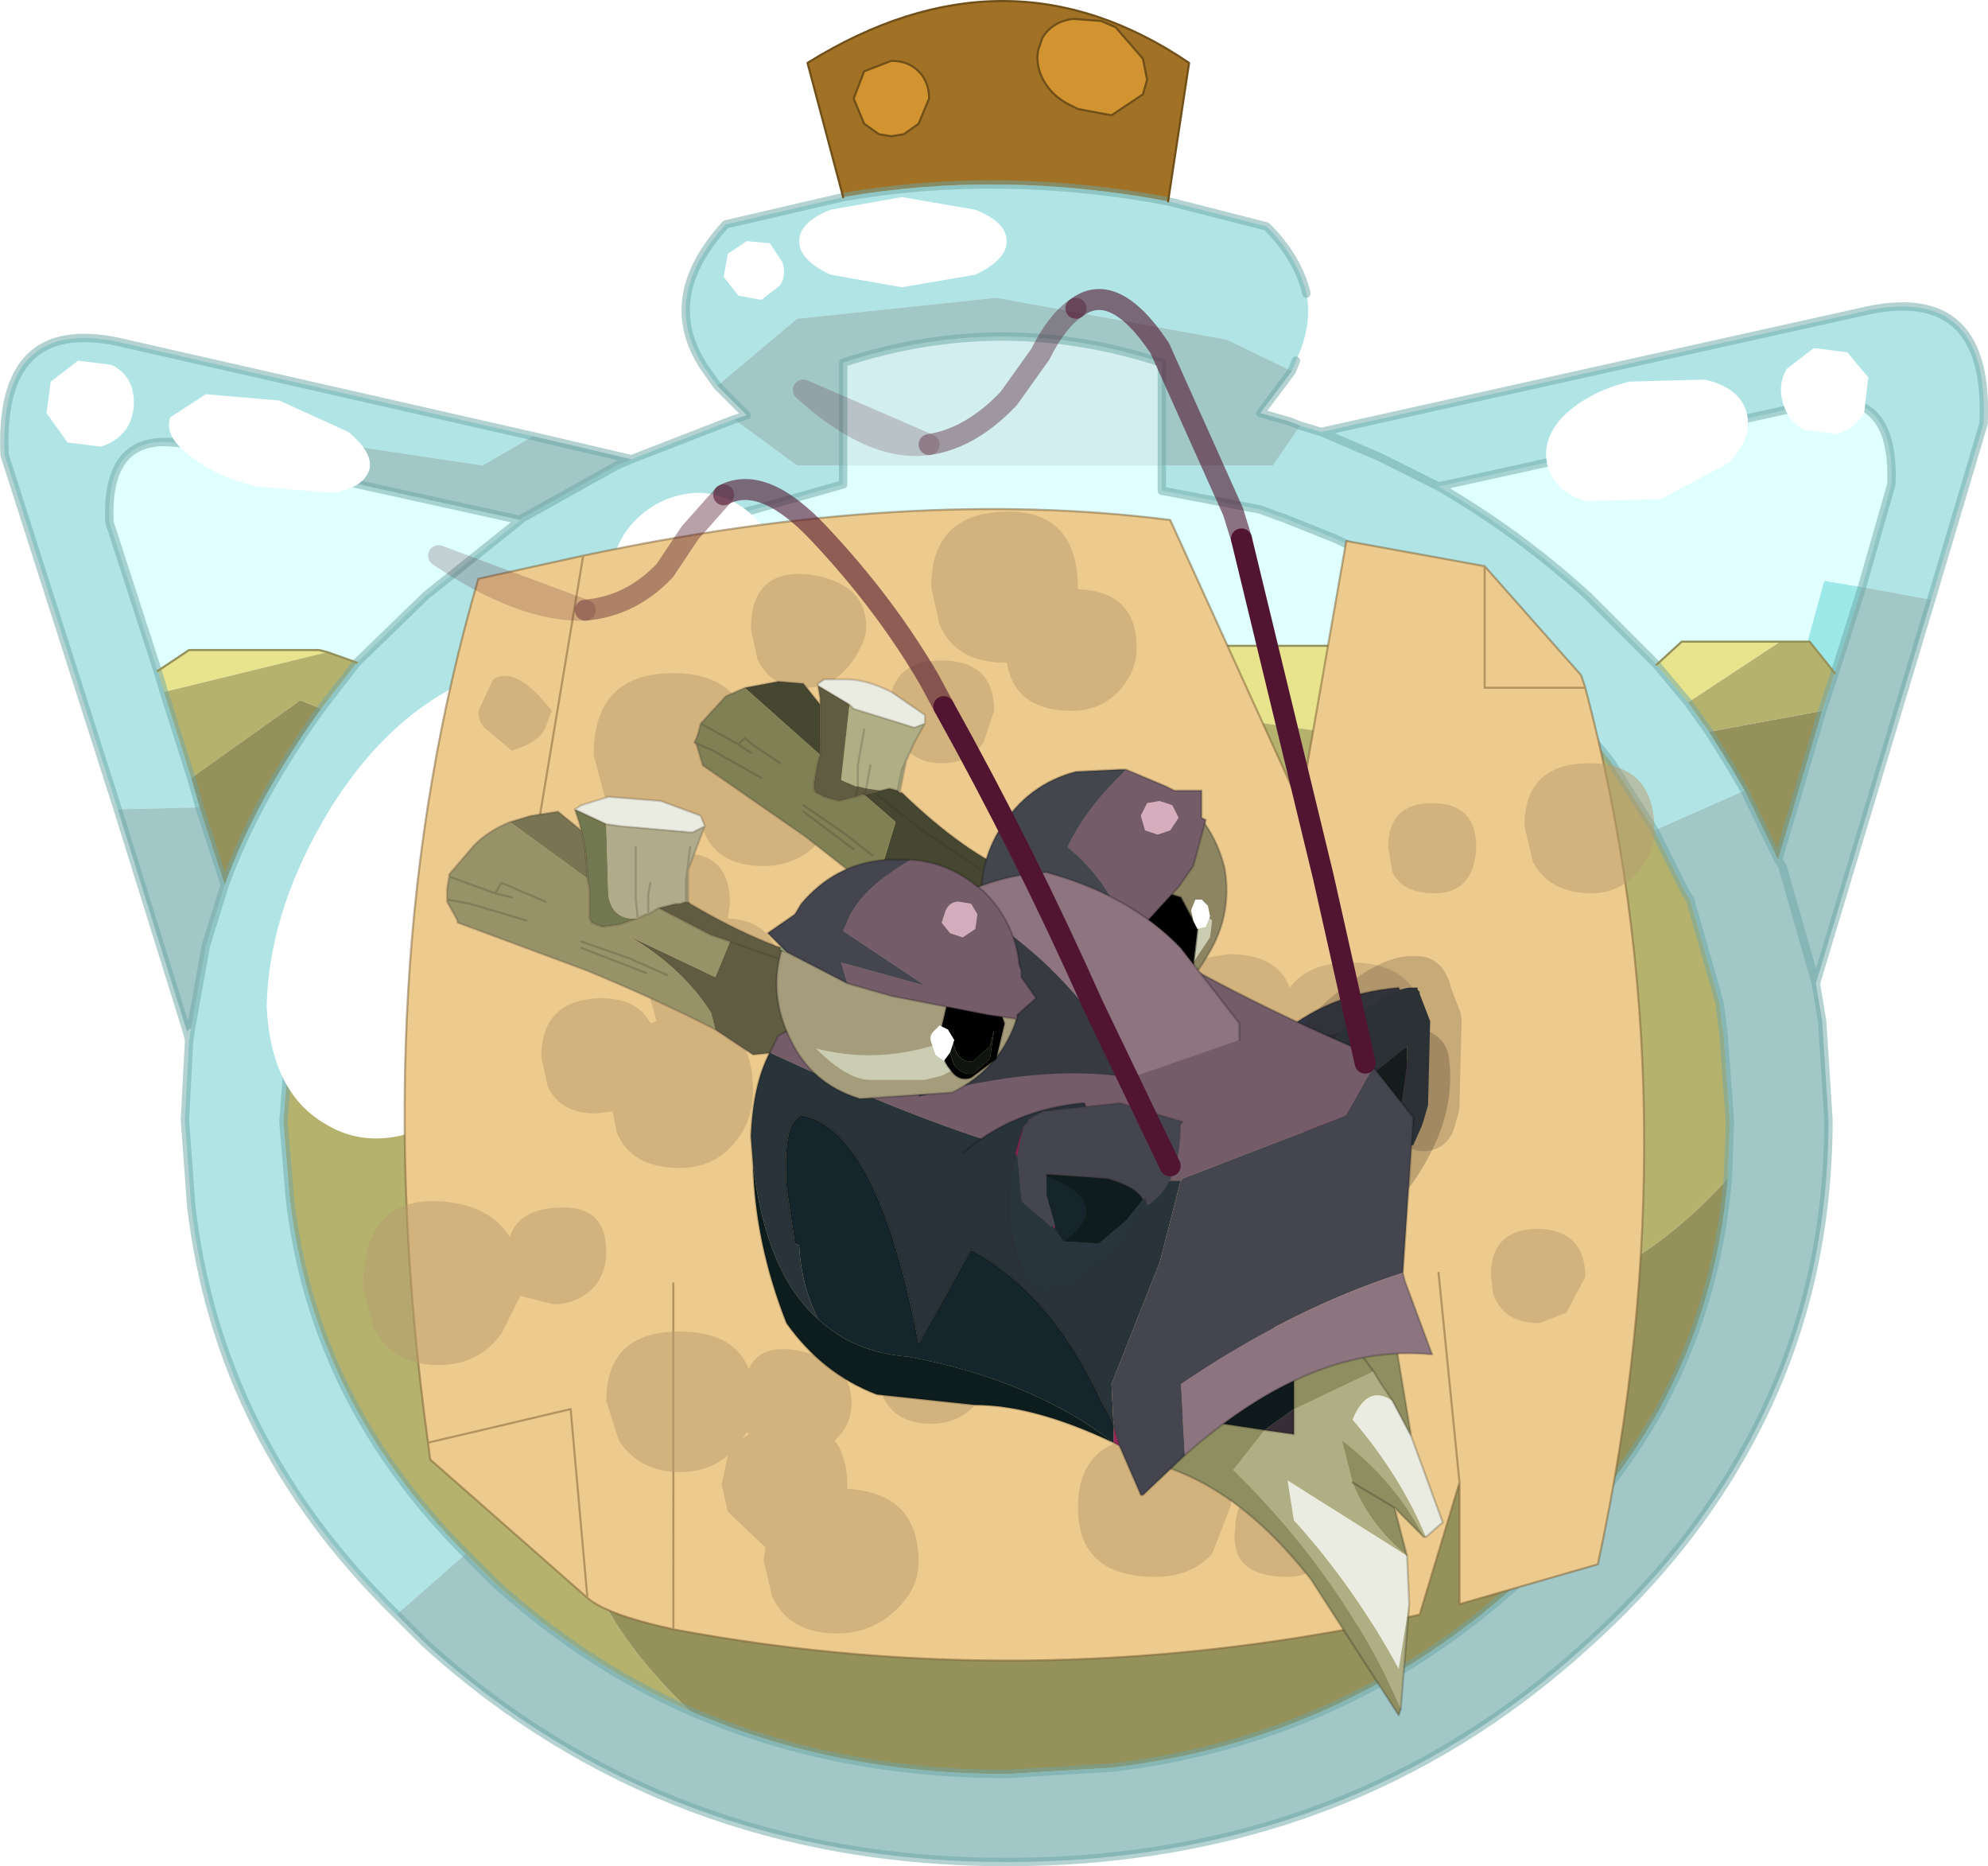 <svg viewBox="0 0 47.415 44.499" xmlns="http://www.w3.org/2000/svg" xmlns:xlink="http://www.w3.org/1999/xlink"><g transform="translate(-376.74 -277.75)"><use transform="translate(376.75 277.75)" width="47.4" height="44.5" xlink:href="#a"/><use transform="translate(387.4 293.95)" width="24.25" height="24.7" xlink:href="#b"/><use transform="matrix(-.012 -.012 -.011 .012 405.45 298.35)" width="0" height="0" xlink:href="#sprite1"/><use transform="translate(395.25 296.05)" width="11.05" height="8.05" xlink:href="#c"/><use transform="matrix(-.023 .013 .009 .021 399.95 302.1)" width="0" height="0" xlink:href="#sprite1"/><use transform="translate(386.95 284.65)" width="22.6" height="23.8" xlink:href="#d"/></g><defs><g id="e"><path d="M1.05-21q-.05.25.05.55.2.5.7.75l.2.1.8.15.75-.5.1-.35-.1-.5-.65-.75-.35-.15-.65-.05q-.5.05-.75.45l-.1.3m3.1 3.6q-4-.75-7.75-.1l-.85-3.2q4.75-2.95 9.1 0l-.5 3.3m-7.25-1.85.35.25.3.05.3-.05.35-.25.25-.6q0-.4-.25-.65t-.65-.25l-.65.25-.25.65.25.6" fill="#a17225" fill-rule="evenodd" transform="translate(23.7 22.2)"/><path d="m1.05-21 .1-.3q.25-.4.75-.45l.65.05.35.15.65.75.1.5-.1.35-.75.5-.8-.15-.2-.1q-.5-.25-.7-.75-.1-.3-.05-.55m-4.15 1.75-.25-.6.25-.65.65-.25q.4 0 .65.25t.25.65l-.25.6-.35.25-.3.05-.3-.05-.35-.25" fill="#d19430" fill-rule="evenodd" transform="translate(23.7 22.2)"/><path d="m20.05-6.15-.6-.75h-.05l.4-1.45.9.15-.65 2.05" fill="#9de8e8" fill-rule="evenodd" transform="translate(23.7 22.2)"/><path d="m16.55-5.45-.75-.9.6-.55h2.35l-2.2 1.45m-4.5-.8Q11.3-4.8 8.6-4.65L6.1-5q-5-.55-8.6.9-5.15 3.15-10.85 2.75l-1.75-1.2 1.65-2.3.05-.1.05-.05q.95-1.05 3.1-1.8h20.9l1.4.55m-32 .05.75-.5h3.1l.2.05-3.9.95-.15-.5" fill="#e8e48d" fill-rule="evenodd" transform="translate(23.7 22.2)"/><path d="m13.6-5.4 1.1 1.35 1.05 1.65.75 1.5.1.15.7 2.45.1.8.15 2.05-.05 1.35Q13.8 10 8.4 9l-4-1.05-4.95-.7Q-6 6.95-8.3 9.55q-1.5 1.7-1.65 3.45-.3 2.75 2.7 5.6-2.5-1.1-4.65-3.05l-.7-.7q-3.65-3.65-4.2-8.5l-.15-1.8.15-1.95.3-1.7.4-1.25 1-2.2 1.75 1.2q5.7.4 10.85-2.75Q1.1-5.55 6.1-5l2.5.35q2.7-.15 3.45-1.6l1.55.85m3.45.65-.5-.7 2.2-1.45h.7l.6.75-.3.9-2.7.5m-32.95-1.9.7.25-.85 1.1-.5-.2-2.6 1.85-.65-2.05 3.9-.95" fill="#b5b26e" fill-rule="evenodd" transform="translate(23.7 22.2)"/><path d="m17.9-3.35-.35-.6-.5-.8 2.7-.5L18.7-1.7l-.8-1.65M-7.25 18.6q-3-2.85-2.7-5.6.15-1.75 1.65-3.45 2.3-2.6 7.75-2.3l4.95.7L8.4 9q5.4 1 9.1-3.1-.25 2.95-1.6 5.45-1.25 2.25-3.4 4.2-4.15 3.75-9.7 4.4l-2.5.15q-4.1 0-7.55-1.5m-8.8-23.9q-1.55 2.15-2.3 4.2l-.6-1.85-.2-.7 2.6-1.85.5.2" fill="#94915a" fill-rule="evenodd" transform="translate(23.7 22.2)"/><path d="m4.15-17.4 2.35.6q.75.75.95 1.6.15.75-.25 1.6l-.1.25-1.55-.75-5.5-1-4.75.5-1.9 1.6-.25-.35q-1.2-1.7.45-3.5l2.8-.65q3.75-.65 7.75.1m6.45 6.8-1.4-.7-1.4-.6 1.4.6 1.4.7q1.9 1.1 3.55 2.6l1.65 1.65.75.9.5.7.5.8.35.6-2.15.95-1.05-1.65-1.1-1.35-1.1-1.05q-1.45-1.35-3.1-2.3l-1.25-.6-1.25-.5-.15-.05-.4-.15L4-10.5v-.6h2.65l.65-.95.5.15 13.05-2.9q2.9-.6 2.75 2.7l-1.25 4.2-1.65-.3.7-2.45q.1-2.4-1.95-1.9L10.6-10.6M-13.35-5l-.05.05-.05.1-1.65 2.3-1 2.2-.4 1.25-.3 1.7-.15 1.95.15 1.8q.55 4.85 4.2 8.5l-1.65 1.45q-4.25-4.15-4.9-9.75l-.15-2.05.1-1.9.05-.3.35-1.95.45-1.45q.75-2.05 2.3-4.2l.85-1.1 1.65-1.6 2.25-1.8.05-.05.1-.05L-9-11.1l.35-.15 2.45-.95 1.5 1.1h1.1v.45l-2.3.65-1.65.65-2.35 1.3-2 1.6L-13.35-5m-7.55 2.1-2.7-8.45q-.15-3.3 2.7-2.7l9.9 2.25-1.2.7-5-.75-.45.65-1.6-.4q-1.95-.4-1.85 1.85l1.15 3.55.15.5.65 2.05.2.7-1.95.05" fill="#65cccc" fill-opacity=".502" fill-rule="evenodd" transform="translate(23.7 22.2)"/><path d="m-6.6-13 1.9-1.6 4.75-.5 5.5 1 1.55.75-.75 1 .7.2.25.1-.65.95H4v-2.45q-3.8-1.25-7.6 0v2.45h-1.1l-1.5-1.1.3-.1-.7-.7m27.3 4.8 1.65.3-2.75 9.15-.8-2.8-.1-.15.1.15.8 2.8.15.9.15 2.35q0 4.2-1.9 7.7-1.4 2.6-3.85 4.8Q8.45 22.2.3 22.2q-8.1 0-13.85-5.2l-.7-.7 1.65-1.45.7.7q2.15 1.95 4.65 3.05Q-3.8 20.1.3 20.1l2.5-.15q5.55-.65 9.7-4.4 2.15-1.95 3.4-4.2 1.35-2.5 1.6-5.45l.05-1.35-.15-2.05-.1-.8-.7-2.45-.1-.15-.75-1.5 2.15-.95.8 1.65 1.05-3.55.3-.9.65-2.05M-11-11.8l2.35.55-.35.15-2.15 1.2-.1.05-.05.05-6.35-1.4.45-.65 5 .75 1.2-.7m-7.35 10.7L-18.8.35l-.35 1.95-.1.1-1.65-5.3 1.95-.05.6 1.85" fill="#478f8f" fill-opacity=".502" fill-rule="evenodd" transform="translate(23.7 22.2)"/><path d="m10.6-10.6 8.85-1.95q2.05-.5 1.95 1.9l-.7 2.45-.9-.15-.4 1.45h-3l-.6.55L14.15-8q-1.65-1.5-3.55-2.6M4-11.1v.6l2.35.45.4.15.15.05 1.25.5 1.25.6q1.65.95 3.1 2.3l1.1 1.05-1.55-.85-1.4-.55h-20.9q-2.15.75-3.1 1.8l1.45-1.45 2-1.6 2.35-1.3L-5.9-10l2.3-.65v-.45H4m-15.3 1.3L-13.55-8l-1.65 1.6-.7-.25-.2-.05h-3.1l-.75.5-1.15-3.55q-.1-2.25 1.85-1.85l1.6.4 6.35 1.4" fill="#c2ffff" fill-opacity=".502" fill-rule="evenodd" transform="translate(23.7 22.2)"/><path d="M-3.6-11.1v-2.45q3.8-1.25 7.6 0v2.45h-7.6" fill="#a8dede" fill-opacity=".502" fill-rule="evenodd" transform="translate(23.7 22.2)"/><path d="M31.15 7q-.2-.85-.95-1.6l-2.35-.6q-4-.75-7.75-.1l-2.8.65q-1.65 1.8-.45 3.5l.25.35m13.7-.35.1-.25m.6 1.7 1.4.6 1.4.7 8.85-1.95q2.05-.5 1.95 1.9L44.4 14m1.65.3 1.25-4.2q.15-3.3-2.75-2.7L31.5 10.3l-.5-.15m-3.3.95v.6l2.35.45.4.15.15.05 1.25.5 1.25.6q1.65.95 3.1 2.3l1.1 1.05 1.1 1.35 1.05 1.65m2.15-.95-.35-.6-.5-.8-.5-.7-.75-.9-1.65-1.65q-1.65-1.5-3.55-2.6m-3.5-2.75-.75 1 .7.2.25.1m-20.7 7.1-.05.1-1.65 2.3-1 2.2-.4 1.25-.3 1.7-.15 1.95.15 1.8q.55 4.85 4.2 8.5l.7.7q2.15 1.95 4.65 3.05M41.2 28.1l.05-1.35-.15-2.05-.1-.8-.7-2.45-.1-.15-.75-1.5m4.3-3.75L44.4 14m-.65 2.05-.3.9-1.05 3.55.1.15.8 2.8 2.75-9.15m-4.45 4.55.8 1.65m-22.3-9.4V8.65q3.8-1.25 7.6 0v2.45m-7.6 0v.45l-2.3.65-1.65.65-2.35 1.3-2 1.6-1.45 1.45m-.9 21.3.7.7Q15.9 44.4 24 44.4q8.15 0 13.85-5.2 2.45-2.2 3.85-4.8 1.9-3.5 1.9-7.7l-.15-2.35-.15-.9m-2.1 4.65q-.25 2.95-1.6 5.45-1.25 2.25-3.4 4.2-4.15 3.75-9.7 4.4l-2.5.15q-4.1 0-7.55-1.5M2.8 19.3.1 10.85q-.15-3.3 2.7-2.7l9.9 2.25 2.35.55L17.5 10l.3-.1-.7-.7m-4.7 3.2.05-.05.1-.05 2.15-1.2.35-.15M8.5 15.8l1.65-1.6 2.25-1.8L6.05 11l-1.6-.4q-1.95-.4-1.85 1.85L3.75 16m4.75-.2-.85 1.1q-1.55 2.15-2.3 4.2l-.45 1.45-.35 1.95-.05.3-.1 1.9.15 2.05q.65 5.6 4.9 9.75m-4.1-17.4-.6-1.85m-1.95.05 1.65 5.3.1-.1m0-5.95.2.7m-.2-.7L3.9 16.5l-.15-.5m.75 8.8-.05-.2" fill="none" stroke="#6da6a6" stroke-linecap="round" stroke-linejoin="round" stroke-opacity=".502" stroke-width=".2"/><path d="m35.75 15.95-1.4-.55h-20.9q-2.15.75-3.1 1.8l-.05.05m32.8-1.95h.05l.6.75m-.65-.75h-.65m-2.95.55.6-.55h2.35m-6.7.65 1.55.85M3.75 16l.75-.5h3.1l.2.05.7.25" fill="none" stroke="#94915a" stroke-linecap="round" stroke-linejoin="round" stroke-width=".05"/><path d="m24.75 1.2.1-.3q.25-.4.75-.45l.65.05.35.15.65.75.1.5-.1.35-.75.5-.8-.15-.2-.1q-.5-.25-.7-.75-.1-.3-.05-.55M20.1 4.7l-.85-3.2q4.75-2.95 9.1 0l-.5 3.3M20.6 2.95l-.25-.6.25-.65.65-.25q.4 0 .65.25t.25.65l-.25.6-.35.25-.3.05-.3-.05-.35-.25" fill="none" stroke="#704f19" stroke-linecap="round" stroke-linejoin="round" stroke-width=".05"/><path d="m15.15-13.1 1.8-.05q.85.2 1 .8t-.45 1.2l-1.6.85-1.8.05q-.75-.25-.9-.85t.35-1.15q.6-.6 1.6-.85M19.55-13.9l.8.1.5.6-.1.85q-.2.35-.65.5l-.8-.1q-.4-.25-.5-.7-.1-.4.1-.75l.65-.5M-16.05-2.55q1.25-2.2 3.05-3.2 1.85-1.05 3.15-.3 1.3.8 1.3 2.85.05 2.1-1.2 4.3t-3.15 3.25q-1.75 1.05-3.05.25-1.3-.75-1.4-2.8.05-2.15 1.3-4.35M-21.85-13.6l.8.1q.4.2.5.6.1.45-.1.85-.2.35-.65.5l-.8-.1-.5-.7.1-.75.65-.5M-17.05-12.65l1.65.75q.6.5.5.9-.15.45-.9.55l-1.8-.15q-1-.25-1.6-.75-.6-.45-.45-.9l.85-.55 1.75.15M-8.55-9.8q.6-.6 1.45-.65.8 0 1.4.6t.6 1.4q-.05.85-.65 1.45-.55.55-1.4.6-.8 0-1.4-.6t-.6-1.4q.05-.85.6-1.4M-5.9-16.45l.55.05.3.45q.1.3-.05.55l-.45.35-.55-.1-.35-.45.1-.55.45-.3M-2.2-17.5l1.75.3q.75.3.75.75t-.75.8l-1.75.3-1.7-.3q-.75-.35-.75-.8t.75-.75l1.7-.3" fill="#fff" fill-rule="evenodd" transform="translate(23.7 22.2)"/><path d="M11.7-8.7 14-6.1l.1.3q2.65 10 .3 20.9l-3.3.95v-2.9l-.95 3.15q-9 2-17.8.35-1.6-.35-2.05-.75l-3.75-3.3-.05-.4Q-15.05 1-12.3-8.4l2.5-.55q7.75-1.65 14-.85L7.3-3l1.1-6.3 3.3.6v2.9h2.4-2.4v-2.9M-7.65 8.4v8.25V8.4m-2.05 7.5-.4-4.5-3.4.8 3.4-.8.4 4.5m-1.2-18.25 1.1-6.6-1.1 6.6m21.5 10.5.5 5-.5-5" fill="#edcb8e" fill-rule="evenodd" transform="translate(23.7 22.2)"/><path d="m35.4 13.5 2.3 2.6.1.3q2.65 10 .3 20.9l-3.3.95v-2.9l-.95 3.15q-9 2-17.8.35-1.6-.35-2.05-.75l-3.75-3.3-.05-.4q-1.55-11.2 1.2-20.6l2.5-.55q7.75-1.65 14-.85l3.1 6.8 1.1-6.3 3.3.6v2.9h2.4m-3 18.95-.5-5m-20.4-17.1-1.1 6.6M10.2 34.4l3.4-.8.4 4.5m2.05.75V30.6" fill="none" stroke="#7a5e32" stroke-linecap="round" stroke-linejoin="round" stroke-opacity=".502" stroke-width=".05"/><path d="M2-8.15q1.4.05 1.4 1.4 0 .55-.4 1-.45.5-1.15.5Q.5-5.25.3-6.4H.25q-1.15 0-1.55-.9l-.2-.9q0-1.75 1.75-1.8T2-8.15M9.4-2q0-1.05 1.05-1.05T11.5-2q-.05 1.1-1 1.1-.75 0-1-.5L9.4-2m5.95.6q-.45.5-1.1.5-1 0-1.4-.75l-.2-.85q0-1.5 1.55-1.5t1.55 1.6q0 .55-.4 1m-1.7 10.5-.65.25q-.85 0-1.1-.7l-.05-.45q0-1.1 1.15-1.1 1.1.05 1.1 1.15l-.45.85m-6.6-7.75Q7.5.75 8.5.75q1.75 0 1.75 1.65L9.9 3.5q-.45.65-1.15.75v.3q0 .65-.4 1.1-.45.6-1.35.6-1.2 0-1.65-.9l-.2-.85q0-.7.3-1.1l-.55-.1-.1.15q-.65.8-1.55.8-1.25 0-1.8-1l-.35-1q0-1.9 2.1-2 1 0 1.5.45l.9-.15q1.15 0 1.45.8m-4.2 4.1L2.5 6.6q-.5.75-1.5.75-1.1 0-1.55-.9L-.8 5.5q0-2.05 1.85-1.8 1.8.25 1.8 1.75m4.1 5.5q1.45 0 1.45 1.25-.1.8-.5 1.15l.25.8-.3.85q-.3.4-.85.4-1.4 0-1.25-1.15 0-.55.35-.85-.5-.35-.6-1.2 0-1.25 1.45-1.25m-1.75 3.9q-.5.55-1.35.55Q2 15.4 2 13.75q0-1.7 1.85-1.7 1.8 0 1.8 1.65l-.45 1.15m-15.9-19.7q-.15.35-.8.55l-.6-.5q-.2-.15-.2-.45l.35-.75q.55-.35 1.4.75l-.15.4m7.3-1.55q-.45.6-1.1.6-.85 0-1.15-.7l-.15-.7q0-1.45 1.4-1.3 1.35.2 1.35 1.25 0 .35-.35.85m-2 1.3q1.6 0 1.6 1.8 0 .75-.45 1.25-.5.5-1.25.5-1.15 0-1.45-.9l-.8.15q-1.1 0-1.55-.95l-.25-.95q0-1.95 1.9-1.95 1.4 0 1.75 1.1l.5-.05M-8.55-.75q0-1.1 1.15-1.1 1.1 0 1.1 1.2l-.05.35q1.3.05 1.3 1.6l-.4.95-.55.45q.25.4.25 1.1t-.4 1.2q-.5.65-1.35.65-1.15 0-1.5-.85l-.1-.5-.4.05q-.85 0-1.15-.65l-.15-.7q0-1.35 1.4-1.4.9 0 1.2.6l.15-.05-.25-.9q0-.6.35-.95l-.55-.6-.05-.45M-1.25-4q-.75 0-1.1-.7l-.15-.55q0-1.2 1.25-1.2T0-5.25l-.25.75q-.35.5-1 .5m-8.3 12.5q-.4.4-.95.4l-.8-.2-.45.9q-.55.75-1.5.75-1.1 0-1.55-.9l-.25-.95q0-2.2 1.9-2.05 1.15.1 1.6.85.2-.65 1.1-.7 1.2-.1 1.2 1.05 0 .5-.3.85m.3 2.7q0-1.65 1.75-1.65 1.3 0 1.65.9.25-.6 1.15-.45 1.3.25 1.3 1.25 0 .5-.35.85l-.05.05q.3.4.3 1.1v.05q1.7.1 1.7 1.75 0 .6-.5 1.1-.6.6-1.45.6-1.15 0-1.55-.9l-.2-.85.05-.3-.9-.85-.15-.65.15-.7q-.45.4-1.15.4-.95 0-1.45-.75l-.3-.95m3.4.8-.05-.05-.1.15.15-.1m3.1-1.55q0-1.45 1.3-1.2t1.3 1.25q0 .5-.35.85-.4.4-1 .4-.85 0-1.15-.65l-.1-.65" fill="#b89c6e" fill-opacity=".502" fill-rule="evenodd" transform="translate(23.7 22.2)"/></g><g id="b"><path d="M407.2 302.5q1.15-1.05 2.9-1.2.75 1.6-1.4 3.95-1.05-1.3-1.5-2.75" fill="#323642" fill-rule="evenodd" transform="translate(-387.4 -293.95)"/><path d="M19.8 8.55q1.15-1.05 2.9-1.2.75 1.6-1.4 3.95" fill="none" stroke="#000" stroke-linecap="round" stroke-linejoin="round" stroke-opacity=".2" stroke-width=".05"/><path d="m407.25 303.75 1.65 2.85q1.9-1.9 1.65-3.55-1.9-.2-3.3.7" fill="#c7316a" fill-rule="evenodd" transform="translate(-387.4 -293.95)"/><path d="M19.85 9.8q1.4-.9 3.3-.7.25 1.65-1.65 3.55" fill="none" stroke="#000" stroke-linecap="round" stroke-linejoin="round" stroke-opacity=".2" stroke-width="1.5"/><path d="M408.8 304.35h-.05.05" fill="#d3c28e" fill-rule="evenodd" transform="translate(-387.4 -293.95)"/><path d="M408.75 304.35h.05-.05" fill="#571737" fill-rule="evenodd" transform="translate(-387.4 -293.95)"/><path d="m408.75 304.35.6-.9.95-.75v.45l-.1.7v.05q-.2.85-.7.85l-.45-.2-.25-.2h-.05" fill="#0e1c1c" fill-rule="evenodd" transform="translate(-387.4 -293.95)"/><path d="M408.15 303.15q.2-.55.95-1.15.8-.65 1.25-.7h.2v.05l.05.05v.05l.25.65-.05 2-.1.35-.05.15-.2.45-.5.2q-.4 0-.75-.3l-.45-.6-.05.15-.55-1.35m2.15-.45-.95.75-.6.9h.05l.25.2.45.2q.5 0 .7-.85v-.05l.1-.7v-.45" fill="#2a353b" fill-rule="evenodd" transform="translate(-387.4 -293.95)"/><path d="m23.3 10.5.1-.35.05-2-.25-.65v-.05l-.05-.05v-.05h-.2q-.45.05-1.25.7-.75.6-.95 1.15m.55 1.35.05-.15.6-.9.95-.75" fill="none" stroke="#332720" stroke-linecap="round" stroke-linejoin="round" stroke-opacity=".2" stroke-width="1.5"/><path d="m398.8 295-.25.1-1.45-.45-.1-.1-.75-.45v-.05l.15-.1h.55q.45 0 1.05.3l.8.55v.2" fill="#eaece1" fill-rule="evenodd" transform="translate(-387.4 -293.95)"/><path d="m397.35 295.15-.15.85v.5-.5l.15-.85m-.35-.6.1.1 1.45.45.25-.1-.25.45-.2.45-.15.75-.05-.05-.2-.05-.2.05-.35-.05-.2-.05h-.05l-.35-.15.2-1.8m1.55.9-.3.65-.1.5.1-.5.3-.65m-1.05.55-.1.55.1-.55" fill="#aeaf85" fill-rule="evenodd" transform="translate(-387.4 -293.95)"/><path d="m397 294.55-.2 1.8.35.15h.05l.2.05v.05l-.05.1.05-.1v-.05l.35.05-.15.05-.25.05h-.05l-.15.05-.4.1-.35-.1-.2-.1-.05-.1v-.1l.1-.55.05-.15v-1.35l-.05-.3.75.45m.2 1.95-.05.25.05-.25" fill="#605c42" fill-rule="evenodd" transform="translate(-387.4 -293.95)"/><path d="M398.2 296.65h.05q1.5 1.45 2.75 1.95v.15l-.05.25-.15.5q-.4.8-1.4.8h-.4l-1.4-1.3.5-1.65-.75-.65.25-.05.15-.05.2-.05.2.05.05.05m-3.7-2.5.8-.15.6.05.4.5v1.2l-1.8-1.6m5.65 4.35-1.55-1.05-1-.8 1 .8 1.55 1.05" fill="#454730" fill-rule="evenodd" transform="translate(-387.4 -293.95)"/><path d="m397.6 299-1.65-1.3-2.45-1.7-.15-.5-.05-.05.05-.1.05-.15.05-.2.05-.05.55-.6.45-.2 1.8 1.6-.05.15-.1.55v.1l.05.1.2.1.35.1.4-.1.15-.05h.05l.75.65-.5 1.65m-1.7-2.05.95.65.7.55-.7-.55-.95-.65m0 .15 1.2.9-1.2-.9m-1.55-1.6-.9-.5.9.5.15-.15.25.2.6.4-.6-.4-.25-.2-.15.15.3.2-.3-.2m.55.8-1.15-.65-.45-.2.45.2 1.15.65" fill="#808055" fill-rule="evenodd" transform="translate(-387.4 -293.95)"/><path d="M9.8 2.55v-.5l.15-.85m1.45-.15-.25.1L9.7.7 9.6.6m.4 2 .1-.55m.65.6.1-.5.3-.65.25-.45v-.2L10.6.3Q10 0 9.55 0H9l-.15.1v.05L9.6.6m1.55.9-.2.45-.15.75h.05q1.5 1.45 2.75 1.95v.15l-.05.25-.15.5q-.4.8-1.4.8h-.4l-1.4-1.3-1.65-1.3-2.45-1.7-.15-.5-.05-.05.05-.1.05-.15.05-.2L6.1 1l.55-.6.45-.2.8-.15.6.05.4.5V.45l-.05-.3M10.8 2.7l-.05-.05-.2-.05-.2.05-.15.05 1 .8 1.55 1.05m-2.8-1.8.05-.1V2.6m-.25.2.15-.05h.05l.25-.05M8.9.6v1.2l-.05.15-.1.55v.1l.05.1.2.1.35.1.4-.1.05-.25M5.9 1.5l.45.2 1.15.65M7.95 2l-.6-.4-.25-.2-.15.15.3.2m-1.2-.7.9.5m2.75 2.5-1.2-.9m1.65 1.05-.7-.55L8.5 3" fill="none" stroke="#332720" stroke-linecap="round" stroke-linejoin="round" stroke-opacity=".2" stroke-width=".05"/><path d="m390.45 297.05.15-.1.65-.2 1.25.1.95.35.1.25-.3.15-1.7-.15-.35-.05-.75-.35" fill="#eaece1" fill-rule="evenodd" transform="translate(-387.4 -293.95)"/><path d="m390.45 297.05.75.35.05 1.7q.1.6.7.55l-.45.15-.4.05-.25-.1-.05-.1v-.7l-.05-.25-.05-.7-.1-.45-.05-.2-.1-.3" fill="#727850" fill-rule="evenodd" transform="translate(-387.4 -293.95)"/><path d="m388.9 297.35.5-.15.65-.1.55.45.1.45.05.7-1.85-1.35" fill="#797553" fill-rule="evenodd" transform="translate(-387.4 -293.95)"/><path d="m393.15 299.25.05.05q1.95 1.15 3.45 1.4v.15l.05.25-.1.55q-.3.95-1.4 1.2l-.5.05-.9-.6-.1-.4q-.7-1.1-2-1.85l2.1 1 .35-.85-.45-.15-1.25-.65.4-.1h.1l.15-.05h.05m2.55 1.5-1.55-.55 1.55.55" fill="#605c42" fill-rule="evenodd" transform="translate(-387.4 -293.95)"/><path d="m392.45 299.4 1.25.65.45.15-.35.85-2.1-1q1.3.75 2 1.85l.1.4q-1.25-.65-3.05-1.4l-3.1-1.15v-.05l-.25-.45v-.3l.05-.3v-.05l.6-.7q.35-.35.85-.55l1.85 1.35.05.25v.7l.05.1.25.1.4-.05.45-.15.2-.1h.05l.25-.15m-2.7-.15-1.05-.45-.15.25-1.1-.4 1.1.4.15-.25 1.05.45m-.45.45-1.35-.4-.55-.1.55.1 1.35.4m-.75-.65.4.1-.4-.1m2.05 1.15 1.15.4.9.4-.9-.4-1.15-.4m0 .15 1.55.6-1.55-.6" fill="#979268" fill-rule="evenodd" transform="translate(-387.4 -293.95)"/><path d="M393.15 299.25h-.05l-.15.05h-.1l-.4.1-.25.15h-.05l-.2.1q-.6.05-.7-.55l-.05-1.7.35.05 1.7.15.3-.15-.4 1.05v.75m-1.25-1.3v1.2l.05.5-.05-.5v-1.2m.35.85-.05.3v.45-.45l.05-.3m.95-.85-.1.8v.5-.5l.1-.8" fill="#afab8b" fill-rule="evenodd" transform="translate(-387.4 -293.95)"/><path d="m6.4 8.35.9.6.5-.05q1.1-.25 1.4-1.2l.1-.55-.05-.25v-.15q-1.5-.25-3.45-1.4l-.05-.05H5.7l-.15.05h-.1l-.4.1 1.25.65.45.15 1.55.55M6.15 3.5l-.4 1.05v.75m.4-1.8-.1-.25-.95-.35-1.25-.1-.65.2-.15.1.75.35.35.05 1.7.15.3-.15M1.5 3.4l.5-.15.65-.1.55.45-.05-.2-.1-.3m.15.5.1.45.05.7.05.25v.7l.05.1.25.1.4-.05.45-.15-.05-.5V4m-3-.6q-.5.2-.85.55l-.6.7v.05l1.1.4.15-.25 1.05.45m-2.3-.6L0 5v.25l.55.1 1.35.4M0 5.25v.05l.25.45v.05l3.1 1.15q1.8.75 3.05 1.4M1.55 5.2l-.4-.1m4.55.2v-.5l.1-.8m-1 1.6v-.45l.05-.3m-.3.85.2-.1h.05l.25-.15m.2 1.6-.9-.4-1.15-.4M4.75 7 3.2 6.4" fill="none" stroke="#332720" stroke-linecap="round" stroke-linejoin="round" stroke-opacity=".2" stroke-width=".05"/><path d="M410.15 318.5q-1.35-3.1-4-5.7l.75-.95.7.1v-.6l1.9-.9.15.25.3.45q-.6-.4-.95.45 1.15 1.35 1.75 2.8h-.05q-.7-1.35-1.95-2.3l.25 1q.4 1 1.3 1.75l-2.85-1.8.15.95q1.45 1.6 2.5 3.55l.25-1.55-.2 2.5" fill="#aeaf85" fill-rule="evenodd" transform="translate(-387.4 -293.95)"/><path d="m410.4 312 .75 2.05-.4.35q-.6-1.45-1.75-2.8.35-.85.95-.45l.45.85m-.1 2.85.05 1.15-.25 1.55q-1.05-1.95-2.5-3.55l-.15-.95 2.85 1.8" fill="#eaece1" fill-rule="evenodd" transform="translate(-387.4 -293.95)"/><path d="m404.1 312.6.15-1.15 2.65.4-.75.95q2.65 2.6 4 5.7l-.05.15-2.1-3.25q-1.8-2.3-3.9-2.8m3.5-3.15 1.2.05 1.2.1.4 2.4-.45-.85-.3-.45-.15-.25-1.9.9v-1.9m3.1 4.95-.7-.7.3 1.15q-.9-.75-1.3-1.75l-.25-1q1.25.95 1.95 2.3m-1.9-4.9.7.95-.7-.95m1.2 4.2-1-.6 1 .6" fill="#8e8e60" fill-rule="evenodd" transform="translate(-387.4 -293.95)"/><path d="M407.6 311.35v.6l-.7-.1.7-.5" fill="#352e36" fill-rule="evenodd" transform="translate(-387.4 -293.95)"/><path d="m406.9 311.85-2.65-.4.3-2.25 3.05.25v1.9l-.7.5" fill="#0f1a1c" fill-rule="evenodd" transform="translate(-387.4 -293.95)"/><path d="M16.7 18.65q2.1.5 3.9 2.8l2.1 3.25.05-.15M19.5 17.9l-2.65-.4m5.75-1.85.4 2.4.75 2.05-.4.35h-.05l-.7-.7.3 1.15.05 1.15-.2 2.5M19.5 17.9l.7.1v-.6m0-1.9v1.9m1.9-.9-.7-.95m1.15 1.65.45.85m-.45-.85-.3-.45-.15-.25m-.5 2.65 1 .6" fill="none" stroke="#000" stroke-linecap="round" stroke-linejoin="round" stroke-opacity=".2" stroke-width=".05"/><path d="m403.3 311.75.15.5-.05-.05-.1-.05v-.4" fill="#9a275b" fill-rule="evenodd" transform="translate(-387.4 -293.95)"/><path d="M403.95 313.4h.05-.05" fill="#686742" fill-rule="evenodd" transform="translate(-387.4 -293.95)"/><path d="m409.5 303.2-.65 1.15-3.9 1.5-.05.05h-.35l-.05-.05q-3.25-.15-9.4-3l.2-.4 6.45-3.6 1.65 1h.05q2.6 1.6 5.75 2.95l.3.4" fill="#745c69" fill-rule="evenodd" transform="translate(-387.4 -293.95)"/><path d="m404.9 305.9-.5 1.95-1.15 2.9.05 1-.1-.25-.15-.25q-1.2-2.65-3.15-3.7l-1.25 2.25q-.95-5.05-2.75-5.45-.5.05-.4 1.7l.2 1.35.1.05q.05.95.45 1.75-1.25-1.1-1.55-3.7l-.05-.65q.05-1.25.45-2 6.15 2.85 9.4 3l.05.05h.35" fill="#29343a" fill-rule="evenodd" transform="translate(-387.4 -293.95)"/><path d="M403.3 311.75v.4q-1.95-1.5-4.9-2.05-1.3-.1-2.15-.9-.4-.8-.45-1.75l-.1-.05-.2-1.35q-.1-1.65.4-1.7 1.8.4 2.75 5.45l1.25-2.25q1.95 1.05 3.15 3.7l.15.25.1.25" fill="#14252c" fill-rule="evenodd" transform="translate(-387.4 -293.95)"/><path d="M396.25 309.2q.85.8 2.15.9 2.95.55 4.9 2.05-1.9-.9-3.3-.9l-2.35-.25q-1.3-.5-2.15-1.7-.75-1.9-.8-3.8.3 2.6 1.55 3.7" fill="#0d1d1d" fill-rule="evenodd" transform="translate(-387.4 -293.95)"/><path d="m404.9 305.9.05-.05 3.9-1.5.65-1.15.95 1.2-.25 3.7q-2.65.85-5.3 2.65l.1 1.7-1 .95h-.05l-.5-1.15-.15-.5-.05-1 1.15-2.9.5-1.95" fill="#45454f" fill-rule="evenodd" transform="translate(-387.4 -293.95)"/><path d="m405 312.45-.1-1.7q2.65-1.8 5.3-2.65l.05.2.65 1.75q-2.85-.3-5.9 2.4" fill="#8c757f" fill-rule="evenodd" transform="translate(-387.4 -293.95)"/><path d="m15.9 17.8.15.5.5 1.15m.05 0 1-.95m5.2-4.35.25-3.7-.95-1.2-.3-.4Q18.65 7.5 16.05 5.9H16l-1.65-1L7.9 8.5l-.2.4m8.2 8.9-.1-.25-.15-.25q-1.2-2.65-3.15-3.7l-1.25 2.25Q10.3 10.8 8.5 10.4q-.5.05-.4 1.7l.2 1.35m7.6 4.75q-1.9-.9-3.3-.9l-2.35-.25q-1.3-.5-2.15-1.7-.75-1.9-.8-3.8l-.05-.65q.05-1.25.45-2m8.3 9.35-.1-.05m6.9-4.05.05.2.65 1.75q-2.85-.3-5.9 2.4m-1 .95h-.05" fill="none" stroke="#000" stroke-linecap="round" stroke-linejoin="round" stroke-opacity=".2" stroke-width=".05"/><path d="M405.95 298.45q.2 1.15-.45 2.15-.6 1.05-1.8 1.25-1.2.3-2.15-.4-1.05-.6-1.3-1.75-.25-1.25.4-2.2.65-1 1.8-1.3 1.15-.2 2.2.4 1 .65 1.3 1.85" fill="#8d8461" fill-rule="evenodd" transform="translate(-387.4 -293.95)"/><path d="M18.55 4.5q-.3-1.2-1.3-1.85-1.05-.6-2.2-.4-1.15.3-1.8 1.3-.65.95-.4 2.2.25 1.15 1.3 1.75.95.7 2.15.4 1.2-.2 1.8-1.25.65-1 .45-2.15z" fill="none" stroke="#000" stroke-linecap="round" stroke-linejoin="round" stroke-opacity=".2" stroke-width=".05"/><path d="M405.35 299.45q-.75 1.25-1.75 1.75l-1.1.5.4-.05.55-.1.8-.25.65-.35.3-.25.4-.6.05-.4-.3-.25" fill="#cacdb2" fill-rule="evenodd" transform="translate(-387.4 -293.95)"/><path d="m405.2 300.75-.55.55q-.35.1-.65-.2-.3-.25-.35-.7l.1-.9q.15-.45.5-.55l.65.2.4.75-.1.85" fill-rule="evenodd" transform="translate(-387.4 -293.95)"/><path d="m17.8 6.8-.55.55q-.35.1-.65-.2-.3-.25-.35-.7l.1-.9q.15-.45.5-.55l.65.2.4.75z" fill="none" stroke="#000" stroke-linecap="round" stroke-linejoin="round" stroke-opacity=".451" stroke-width=".05"/><path d="m405.3 299.9.2-.05.1-.25-.05-.25-.15-.15h-.15l-.1.25.05.25.1.2" fill="#fff" fill-rule="evenodd" transform="translate(-387.4 -293.95)"/></g><g id="c"><path d="m403.75 300.1-.05.05.05-.05" fill="#c7316a" fill-rule="evenodd" transform="translate(-395.25 -296.05)"/><path d="m400.95 300.7-.2.1-.05-.05.25-.05" fill="#a2b88f" fill-rule="evenodd" transform="translate(-395.25 -296.05)"/><path d="m403.6 296.1.95.4.2.1h.65v.65l.1.05-.3 1.1-.35.5-1.1 1.2-.05.05q-.5-1.4-1.5-2.2.4-.85 1.2-1.65l.2-.2m1.25 1.15-.15-.3-.3-.1-.3.05-.15.3.1.35.3.1.3-.1.2-.3" fill="#745c69" fill-rule="evenodd" transform="translate(-395.25 -296.05)"/><path d="m400.7 300.75-.4.05.05-.8-.1-.35-.1-.4q-.05-.95.45-1.75.65-1.05 1.8-1.35l1.05-.05h.15l-.2.2q-.8.8-1.2 1.65 1 .8 1.5 2.2l-.6.4-.75.3h-.6l-.8-.15-.25.05" fill="#43464d" fill-rule="evenodd" transform="translate(-395.25 -296.05)"/><path d="m404.85 297.25-.2.3-.3.1-.3-.1-.1-.35.15-.3.3-.05.3.1.15.3" fill="#d6adbd" fill-rule="evenodd" transform="translate(-395.25 -296.05)"/><path d="m5.45 4.7-.4.05.05-.8L5 3.6l-.1-.4q-.05-.95.45-1.75Q6 .4 7.15.1L8.2.05h.15l.95.4.2.1h.65v.65l.1.05-.3 1.1-.35.5-1.1 1.2-.05.05-.6.4-.75.3h-.6l-.8-.15m-.2.1-.05-.05.25-.05" fill="none" stroke="#000" stroke-linecap="round" stroke-linejoin="round" stroke-opacity=".2" stroke-width=".05"/><path d="m398.6 301.45.65-1.4q-.05-.4.25-.85v-.05q2.9 1.65 4.2 4.3-2.1-.35-5.05.45l-.05-2.45" fill="#373a41" fill-rule="evenodd" transform="translate(-395.25 -296.05)"/><path d="M399.5 299.15q1.1-.55 2.2-.6 2 .55 3.2 1.8l1.4 1.8v.4l-2.6.9q-1.3-2.65-4.2-4.3" fill="#8e747f" fill-rule="evenodd" transform="translate(-395.25 -296.05)"/><path d="M3.35 5.4 4 4q-.05-.4.25-.85V3.1q1.1-.55 2.2-.6 2 .55 3.2 1.8l1.4 1.8v.4" fill="none" stroke="#000" stroke-linecap="round" stroke-linejoin="round" stroke-opacity=".2" stroke-width=".05"/><path d="m396.9 298.7 2.15-.2q1.15.4 1.7 1.4.55 1.1.2 2.25-.4 1.1-1.5 1.65l-2.2.15q-1.15-.35-1.65-1.4-.55-1.1-.2-2.2.4-1.15 1.5-1.65" fill="#a59c7c" fill-rule="evenodd" transform="translate(-395.25 -296.05)"/><path d="M1.65 2.65q-1.1.5-1.5 1.65-.35 1.1.2 2.2Q.85 7.55 2 7.9l2.2-.15Q5.3 7.2 5.7 6.1q.35-1.15-.2-2.25-.55-1-1.7-1.4z" fill="none" stroke="#000" stroke-linecap="round" stroke-linejoin="round" stroke-opacity=".2" stroke-width=".05"/><path d="M400.05 302.4h-.3q-1.8.8-3.55.35.75.75 1.3.75h1.3l.4-.1.5-.25.45-.45q.15-.25-.1-.3" fill="#cacdb2" fill-rule="evenodd" transform="translate(-395.25 -296.05)"/><path d="m399.35 302.3-.05.25.2.6q.2.25.45.2l.4-.35.1-.7-.1.4-.4.35q-.25.05-.4-.2l-.2-.55m-.2.15.2-.85q.2-.4.55-.45.3-.1.5.2l.3.8-.2.85-.6.45q-.3.1-.5-.2-.25-.3-.25-.8" fill-rule="evenodd" transform="translate(-395.25 -296.05)"/><path d="m399.35 302.3.2.55q.15.25.4.2l.4-.35.1-.4-.1.7-.4.35q-.25.05-.45-.2l-.2-.6.05-.25" fill="#0f140e" fill-rule="evenodd" transform="translate(-395.25 -296.05)"/><path d="M3.9 6.4q0 .5.25.8.2.3.5.2l.6-.45.2-.85-.3-.8q-.2-.3-.5-.2-.35.05-.55.45z" fill="none" stroke="#000" stroke-linecap="round" stroke-linejoin="round" stroke-opacity=".2" stroke-width=".05"/></g><g id="d"><path d="m399.25 303.05.15-.2.1-.3-.15-.25-.2-.1-.15.15q-.1.1-.05.25l.1.3.2.15" fill="#fff" fill-rule="evenodd" transform="translate(-386.95 -284.65)"/><path d="m395.5 300.45-.15-.05v-.1l.15.15" fill="#a2b88f" fill-rule="evenodd" transform="translate(-386.95 -284.65)"/><path d="M401 301.95v.1-.1" fill="#c7316a" fill-rule="evenodd" transform="translate(-386.95 -284.65)"/><path d="M398.45 298.25q.85.05 1.55.6l.2.15q.75.75.85 1.75l.05.15v.15l.35.5-.45.4v.1l-.7-.1-2.3-.45-1.05-.3-.15-.5 2 .55-1.95-1.3.15-.35q.35-.7 1.45-1.35m1.45 1.05-.3-.05q-.2 0-.3.2l-.1.3.2.25.3.1.3-.2.05-.35-.15-.25" fill="#745c69" fill-rule="evenodd" transform="translate(-386.95 -284.65)"/><path d="m395.35 300.3-.3-.3.65-.45.15-.25q.8-.95 2-1.05h.6q-1.1.65-1.45 1.35l-.15.35 1.95 1.3-2-.55.15.5-1.45-.75-.15-.15" fill="#45454f" fill-rule="evenodd" transform="translate(-386.95 -284.65)"/><path d="m399.9 299.3.15.25-.05.35-.3.2-.3-.1-.2-.25.1-.3q.1-.2.3-.2l.3.05" fill="#d3adbc" fill-rule="evenodd" transform="translate(-386.95 -284.65)"/><path d="m8.4 15.65-.3-.3.65-.45.15-.25q.8-.95 2-1.05h.6q.85.05 1.55.6l.2.15q.75.75.85 1.75l.05.15v.15l.35.5-.45.4v.1l-.7-.1-2.3-.45-1.05-.3-1.45-.75-.15-.05v-.1l.15.15" fill="none" stroke="#000" stroke-linecap="round" stroke-linejoin="round" stroke-opacity=".2" stroke-width=".05"/><path d="M399.7 305.25q1.2-1.05 2.9-1.2.7 1.6-1.45 4-1.05-1.3-1.45-2.8" fill="#29333c" fill-rule="evenodd" transform="translate(-386.95 -284.65)"/><path d="M12.75 20.6q1.2-1.05 2.9-1.2.7 1.6-1.45 4" fill="none" stroke="#000" stroke-linecap="round" stroke-linejoin="round" stroke-opacity=".2" stroke-width=".05"/><path d="m401.85 307 .05-.05v.1l-.05-.05" fill="#9a275b" fill-rule="evenodd" transform="translate(-386.95 -284.65)"/><path d="m401.15 304.6-.15.75-.05-.1.2-.65" fill="#822350" fill-rule="evenodd" transform="translate(-386.95 -284.65)"/><path d="M401.7 305.8v-.05.05" fill="#6d1d46" fill-rule="evenodd" transform="translate(-386.95 -284.65)"/><path d="m401.7 305.75 1.45.1q.7.2.85.5l-.4.5-.65.55-.85-.05q1.25-.9-.4-1.55v-.05" fill="#0e1c1d" fill-rule="evenodd" transform="translate(-386.95 -284.65)"/><path d="m401.9 306.95-.2-.7v-.45q1.65.65.4 1.55l-.2-.3v-.1" fill="#16252c" fill-rule="evenodd" transform="translate(-386.95 -284.65)"/><path d="m404.1 306.5-.05-.15H404q-.15-.3-.85-.5l-1.45-.1v.5l.2.7-.05.05h-.05l-.7-.6-.1-1.05.15-.75.1-.1v-.05l.35-.2 1.85-.2 1.5.45-.05.05q0 1.45-.8 1.95" fill="#45454f" fill-rule="evenodd" transform="translate(-386.95 -284.65)"/><path d="m401 305.35.1 1.05.7.6h.05l.05.05.2.3.85.05.65-.55.4-.5h.05l-.65 1.05-1.1.9-.7.15-.4-.3-.1-.15-.1-.3q-.35-1.05-.1-2.2l.05-.25.05.1" fill="#28353d" fill-rule="evenodd" transform="translate(-386.95 -284.65)"/><path d="m17.1 21.7.05.15m.8-1.95.05-.05-1.5-.45-1.85.2-.35.2v.05l-.1.1m.55 1.2v-.05l1.45.1q.7.2.85.5h.05m-2.95 1.65-.1-.3q-.35-1.05-.1-2.2l.05-.25.2-.65" fill="none" stroke="#332720" stroke-linecap="round" stroke-linejoin="round" stroke-opacity=".2" stroke-width=".05"/><path d="M11.95 3.7q1-.15 1.9-1.1l.75-1.05q.4-.8.85-1.1" fill="none" stroke="#52152c" stroke-linecap="round" stroke-linejoin="round" stroke-opacity=".4" stroke-width=".5"/><path d="M15.45.45q.9-.7 2 .95l1.75 3.9.2.65" fill="none" stroke="#52152f" stroke-linecap="round" stroke-linejoin="round" stroke-opacity=".6" stroke-width=".5"/><path d="M19.4 5.95 21.35 14l1 4.45" fill="none" stroke="#511531" stroke-linecap="round" stroke-linejoin="round" stroke-width=".5"/><path d="M8.95 2.4q1.65 1.5 3 1.3z" fill="none" stroke="#521529" stroke-linecap="round" stroke-linejoin="round" stroke-opacity=".2" stroke-width=".5"/><path d="M3.75 7.65q1.1-.1 1.9-.95l.6-.9.8-.9" fill="none" stroke="#52152c" stroke-linecap="round" stroke-linejoin="round" stroke-opacity=".4" stroke-width=".5"/><path d="M7.05 4.9q.95-.5 2.3.95 1.55 1.65 2.6 3.45l.35.65" fill="none" stroke="#52152f" stroke-linecap="round" stroke-linejoin="round" stroke-opacity=".6" stroke-width=".5"/><path d="M12.3 9.95q1.95 3.5 3.55 7.1l1.85 3.85" fill="none" stroke="#511531" stroke-linecap="round" stroke-linejoin="round" stroke-width=".5"/><path d="M.25 6.35q2 1.35 3.5 1.3z" fill="none" stroke="#521529" stroke-linecap="round" stroke-linejoin="round" stroke-opacity=".2" stroke-width=".5"/></g><use width="47.4" height="44.5" xlink:href="#e" id="a"/></defs></svg>